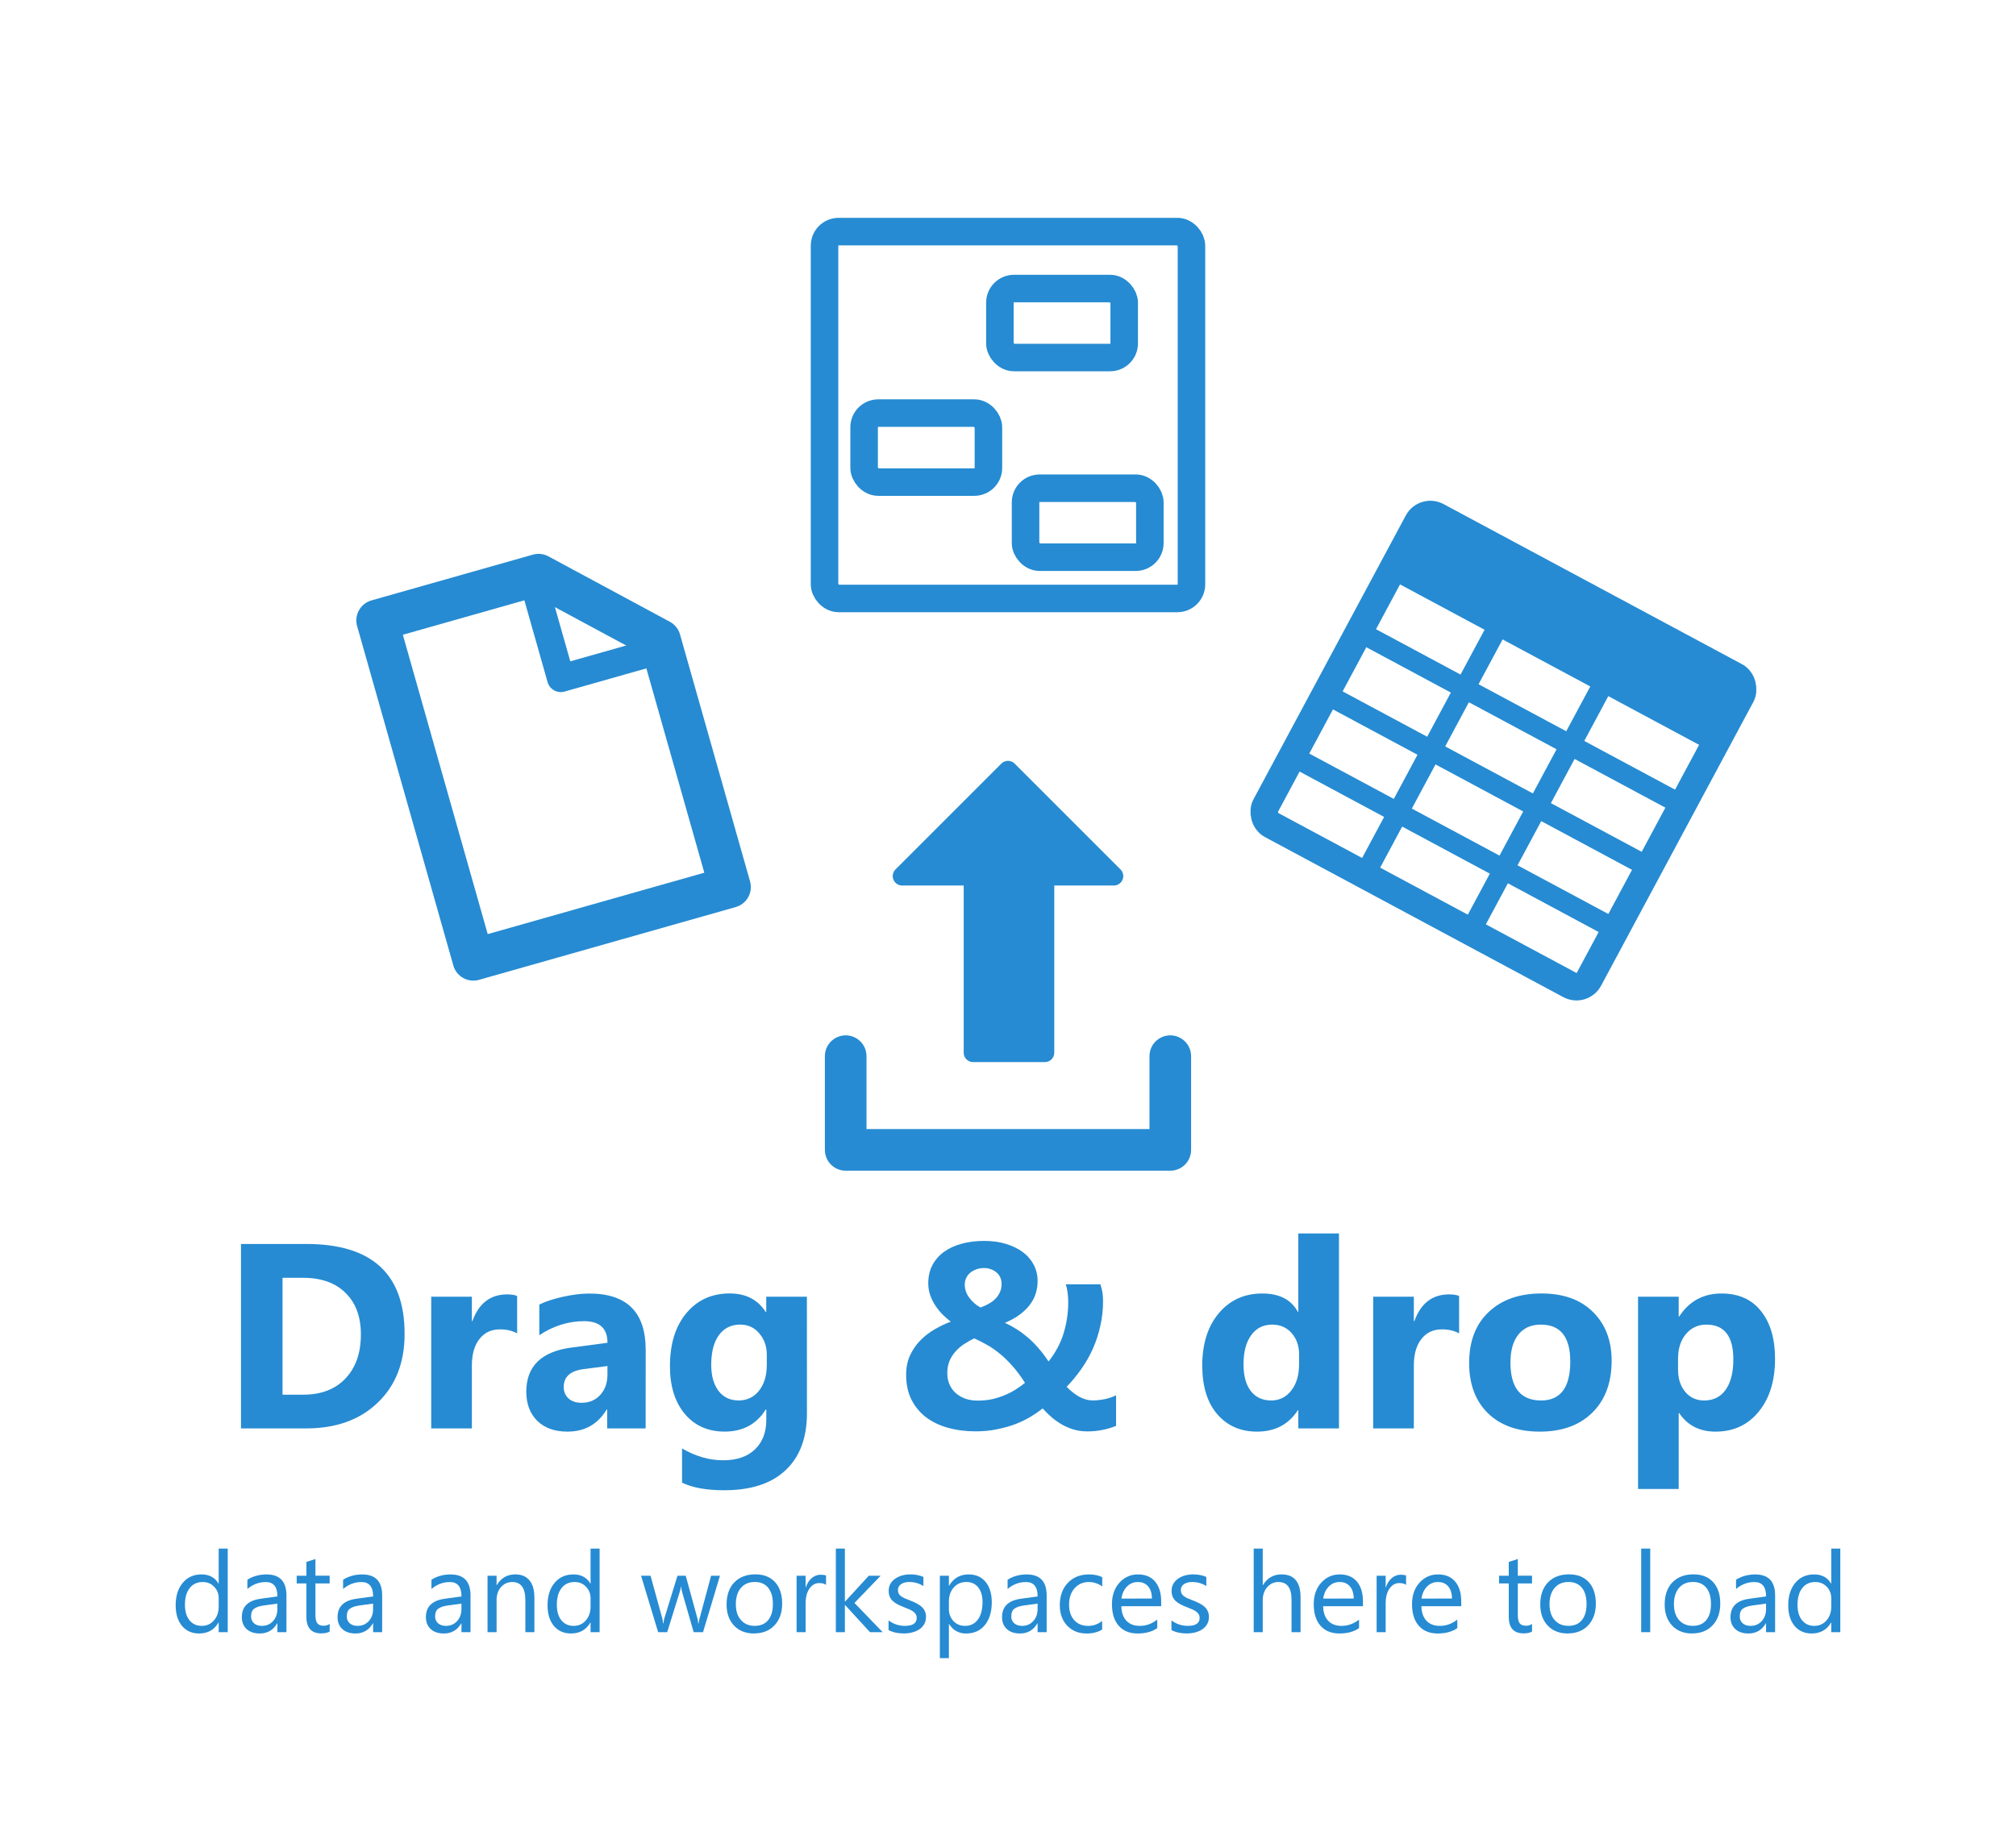 <?xml version="1.0" encoding="UTF-8" standalone="no"?>
<!-- Created with Inkscape (http://www.inkscape.org/) -->

<svg
   width="75.592mm"
   height="68.364mm"
   viewBox="0 0 75.592 68.364"
   version="1.1"
   id="svg977"
   inkscape:version="1.1.1 (3bf5ae0d25, 2021-09-20)"
   sodipodi:docname="dragndrop.svg"
   xmlns:inkscape="http://www.inkscape.org/namespaces/inkscape"
   xmlns:sodipodi="http://sodipodi.sourceforge.net/DTD/sodipodi-0.dtd"
   xmlns="http://www.w3.org/2000/svg"
   xmlns:svg="http://www.w3.org/2000/svg">
  <sodipodi:namedview
     id="namedview979"
     pagecolor="#ffffff"
     bordercolor="#666666"
     borderopacity="1.0"
     inkscape:pageshadow="2"
     inkscape:pageopacity="0.0"
     inkscape:pagecheckerboard="0"
     inkscape:document-units="mm"
     showgrid="false"
     fit-margin-top="0"
     fit-margin-left="0"
     fit-margin-right="0"
     fit-margin-bottom="0"
     inkscape:zoom="5.1241864"
     inkscape:cx="170.46609"
     inkscape:cy="132.02096"
     inkscape:window-width="3200"
     inkscape:window-height="1721"
     inkscape:window-x="3741"
     inkscape:window-y="-9"
     inkscape:window-maximized="1"
     inkscape:current-layer="layer1" />
  <defs
     id="defs974" />
  <g
     inkscape:label="Layer 1"
     inkscape:groupmode="layer"
     id="layer1"
     transform="translate(-34.492,-49.908)">
    <g
       aria-label="Drag &amp; drop
"
       id="text2385"
       style="font-size:7.056px;line-height:1.25;-inkscape-font-specification:sans-serif;text-align:center;letter-spacing:0px;word-spacing:0px;text-anchor:middle;fill:#268bd2;stroke-width:0.265">
      <path
         d="m 43.528,103.475 v -6.916 h 2.45 q 3.685,0 3.685,3.371 0,1.616 -1.008,2.58 -1.003,0.965 -2.677,0.965 z m 1.558,-5.648 v 4.384 h 0.772 q 1.013,0 1.587,-0.608 0.579,-0.608 0.579,-1.654 0,-0.989 -0.574,-1.553 -0.569,-0.569 -1.601,-0.569 z"
         style="font-weight:bold;font-size:9.878px;font-family:'Segoe UI';-inkscape-font-specification:'Segoe UI Bold'"
         id="path965" />
      <path
         d="m 53.883,99.911 q -0.275,-0.15 -0.641,-0.15 -0.497,0 -0.777,0.367 -0.28,0.362 -0.28,0.989 v 2.359 H 50.661 v -4.939 h 1.524 v 0.916 h 0.019 q 0.362,-1.003 1.302,-1.003 0.241,0 0.376,0.058 z"
         style="font-weight:bold;font-size:9.878px;font-family:'Segoe UI';-inkscape-font-specification:'Segoe UI Bold'"
         id="path967" />
      <path
         d="m 58.701,103.475 h -1.442 v -0.709 h -0.019 q -0.497,0.83 -1.471,0.83 -0.719,0 -1.133,-0.405 -0.41,-0.41 -0.41,-1.09 0,-1.437 1.703,-1.659 l 1.341,-0.178 q 0,-0.81 -0.878,-0.81 -0.883,0 -1.678,0.526 v -1.148 q 0.318,-0.164 0.868,-0.289 0.555,-0.125 1.008,-0.125 2.113,0 2.113,2.108 z m -1.432,-2.006 v -0.333 l -0.897,0.116 q -0.743,0.097 -0.743,0.67 0,0.26 0.178,0.429 0.183,0.164 0.492,0.164 0.429,0 0.699,-0.294 0.27,-0.299 0.27,-0.752 z"
         style="font-weight:bold;font-size:9.878px;font-family:'Segoe UI';-inkscape-font-specification:'Segoe UI Bold'"
         id="path969" />
      <path
         d="m 64.749,102.911 q 0,1.375 -0.796,2.127 -0.796,0.757 -2.305,0.757 -0.998,0 -1.582,-0.285 v -1.283 q 0.762,0.444 1.539,0.444 0.772,0 1.196,-0.41 0.424,-0.405 0.424,-1.105 v -0.391 h -0.019 q -0.521,0.83 -1.539,0.83 -0.945,0 -1.5,-0.666 -0.555,-0.666 -0.555,-1.785 0,-1.254 0.617,-1.992 0.617,-0.738 1.625,-0.738 0.902,0 1.35,0.695 h 0.019 V 98.536 h 1.524 z m -1.505,-1.809 v -0.391 q 0,-0.468 -0.28,-0.796 -0.275,-0.333 -0.719,-0.333 -0.506,0 -0.796,0.395 -0.289,0.395 -0.289,1.114 0,0.617 0.275,0.979 0.275,0.357 0.752,0.357 0.473,0 0.762,-0.362 0.294,-0.367 0.294,-0.965 z"
         style="font-weight:bold;font-size:9.878px;font-family:'Segoe UI';-inkscape-font-specification:'Segoe UI Bold'"
         id="path971" />
      <path
         d="m 75.24,103.586 q -0.256,0 -0.487,-0.068 -0.227,-0.068 -0.434,-0.183 -0.203,-0.116 -0.386,-0.27 -0.183,-0.159 -0.347,-0.338 -0.178,0.145 -0.429,0.299 -0.251,0.154 -0.569,0.28 -0.314,0.121 -0.695,0.198 -0.381,0.082 -0.815,0.082 -0.564,0 -1.047,-0.135 -0.477,-0.135 -0.825,-0.4 -0.347,-0.27 -0.545,-0.666 -0.193,-0.396 -0.193,-0.916 0,-0.41 0.145,-0.728 0.15,-0.323 0.386,-0.564 0.236,-0.241 0.535,-0.415 0.299,-0.174 0.608,-0.289 -0.15,-0.116 -0.304,-0.265 -0.15,-0.154 -0.27,-0.333 -0.121,-0.183 -0.198,-0.395 -0.072,-0.212 -0.072,-0.449 0,-0.381 0.154,-0.675 0.154,-0.294 0.429,-0.497 0.28,-0.203 0.666,-0.309 0.386,-0.106 0.849,-0.106 0.444,0 0.81,0.111 0.371,0.111 0.637,0.309 0.265,0.198 0.41,0.477 0.145,0.275 0.145,0.608 0,0.535 -0.323,0.931 -0.318,0.391 -0.902,0.637 0.232,0.106 0.444,0.241 0.212,0.135 0.415,0.309 0.203,0.174 0.395,0.396 0.193,0.217 0.381,0.502 0.395,-0.497 0.564,-1.056 0.174,-0.564 0.174,-1.172 0,-0.183 -0.024,-0.352 -0.019,-0.169 -0.068,-0.314 h 1.297 q 0.053,0.154 0.077,0.299 0.024,0.145 0.024,0.342 0,0.468 -0.101,0.912 -0.096,0.444 -0.275,0.849 -0.178,0.405 -0.434,0.767 -0.251,0.362 -0.555,0.675 0.236,0.246 0.487,0.381 0.251,0.13 0.473,0.13 0.232,0 0.473,-0.048 0.241,-0.053 0.42,-0.145 v 1.148 q -0.265,0.106 -0.526,0.154 -0.256,0.053 -0.574,0.053 z m -4.085,-1.153 q 0.285,0 0.535,-0.053 0.251,-0.058 0.473,-0.15 0.222,-0.092 0.41,-0.212 0.193,-0.121 0.352,-0.251 -0.246,-0.386 -0.487,-0.651 -0.241,-0.27 -0.477,-0.458 -0.236,-0.193 -0.473,-0.323 -0.232,-0.13 -0.468,-0.236 -0.198,0.097 -0.381,0.217 -0.178,0.116 -0.318,0.275 -0.14,0.154 -0.227,0.357 -0.082,0.198 -0.082,0.458 0,0.232 0.082,0.42 0.082,0.188 0.232,0.323 0.154,0.135 0.362,0.212 0.212,0.072 0.468,0.072 z m 0.892,-4.379 q 0,-0.14 -0.053,-0.251 -0.053,-0.111 -0.145,-0.183 -0.092,-0.077 -0.207,-0.116 -0.116,-0.043 -0.246,-0.043 -0.159,0 -0.294,0.048 -0.13,0.048 -0.232,0.13 -0.096,0.082 -0.15,0.198 -0.053,0.111 -0.053,0.241 0,0.27 0.169,0.497 0.169,0.227 0.42,0.367 0.159,-0.058 0.299,-0.135 0.145,-0.077 0.251,-0.183 0.111,-0.106 0.174,-0.246 0.068,-0.14 0.068,-0.323 z"
         style="font-weight:bold;font-size:9.878px;font-family:'Segoe UI';-inkscape-font-specification:'Segoe UI Bold'"
         id="path973" />
      <path
         d="m 84.698,103.475 h -1.524 v -0.68 h -0.019 q -0.521,0.801 -1.529,0.801 -0.926,0 -1.49,-0.651 -0.564,-0.656 -0.564,-1.828 0,-1.225 0.622,-1.963 0.622,-0.738 1.63,-0.738 0.955,0 1.331,0.685 h 0.019 v -2.937 h 1.524 z m -1.495,-2.402 v -0.371 q 0,-0.482 -0.28,-0.801 -0.28,-0.318 -0.728,-0.318 -0.506,0 -0.791,0.4 -0.285,0.395 -0.285,1.09 0,0.651 0.275,1.003 0.275,0.352 0.762,0.352 0.463,0 0.752,-0.371 0.294,-0.371 0.294,-0.984 z"
         style="font-weight:bold;font-size:9.878px;font-family:'Segoe UI';-inkscape-font-specification:'Segoe UI Bold'"
         id="path975" />
      <path
         d="m 89.203,99.911 q -0.275,-0.15 -0.641,-0.15 -0.497,0 -0.777,0.367 -0.28,0.362 -0.28,0.989 v 2.359 h -1.524 v -4.939 h 1.524 v 0.916 h 0.019 q 0.362,-1.003 1.302,-1.003 0.241,0 0.376,0.058 z"
         style="font-weight:bold;font-size:9.878px;font-family:'Segoe UI';-inkscape-font-specification:'Segoe UI Bold'"
         id="path977" />
      <path
         d="m 92.227,103.596 q -1.235,0 -1.944,-0.69 -0.704,-0.695 -0.704,-1.881 0,-1.225 0.733,-1.915 0.733,-0.695 1.982,-0.695 1.23,0 1.929,0.695 0.699,0.69 0.699,1.828 0,1.23 -0.723,1.944 -0.719,0.714 -1.973,0.714 z m 0.039,-4.013 q -0.54,0 -0.839,0.371 -0.299,0.371 -0.299,1.051 0,1.423 1.148,1.423 1.095,0 1.095,-1.461 0,-1.384 -1.104,-1.384 z"
         style="font-weight:bold;font-size:9.878px;font-family:'Segoe UI';-inkscape-font-specification:'Segoe UI Bold'"
         id="path979" />
      <path
         d="m 97.455,102.901 h -0.019 v 2.846 h -1.524 v -7.211 h 1.524 v 0.743 h 0.019 q 0.564,-0.863 1.587,-0.863 0.96,0 1.481,0.661 0.526,0.656 0.526,1.789 0,1.235 -0.613,1.982 -0.608,0.748 -1.621,0.748 -0.892,0 -1.36,-0.695 z m -0.043,-2.026 v 0.396 q 0,0.511 0.27,0.834 0.27,0.323 0.709,0.323 0.521,0 0.805,-0.4 0.289,-0.405 0.289,-1.143 0,-1.302 -1.013,-1.302 -0.468,0 -0.767,0.357 -0.294,0.352 -0.294,0.936 z"
         style="font-weight:bold;font-size:9.878px;font-family:'Segoe UI';-inkscape-font-specification:'Segoe UI Bold'"
         id="path981" />
    </g>
    <path
       style="display:inline;vector-effect:none;fill:none;fill-opacity:1;stroke:#268bd2;stroke-width:1.561;stroke-linecap:round;stroke-linejoin:round;stroke-miterlimit:4;stroke-dasharray:none;stroke-dashoffset:0;stroke-opacity:1;marker:none"
       d="m 66.202,89.516 v 3.514 h 12.171 v -3.514"
       id="path4500"
       inkscape:connector-curvature="0"
       sodipodi:nodetypes="cccc" />
    <path
       style="display:inline;vector-effect:none;fill:#268bd2;fill-opacity:1;stroke:#268bd2;stroke-width:0.706;stroke-linecap:round;stroke-linejoin:round;stroke-miterlimit:4;stroke-dasharray:none;stroke-dashoffset:0;stroke-opacity:1;marker:none"
       d="m 73.67,89.385 v -6.622 h 2.587 l -3.969,-3.969 -3.969,3.969 h 2.661 v 6.622 z"
       id="rect4502"
       inkscape:connector-curvature="0"
       sodipodi:nodetypes="cccccccc" />
    <g
       id="g1156"
       transform="rotate(-15.831,98.421,358.732)"
       style="display:inline">
      <path
         style="vector-effect:none;fill:none;fill-opacity:1;stroke:#268bd2;stroke-width:1.561;stroke-linecap:round;stroke-linejoin:round;stroke-miterlimit:4;stroke-dasharray:none;stroke-dashoffset:0;stroke-opacity:1;marker:none"
         d="m 128.422,70.424 h 6.29 l 3.712,3.602 v 9.627 h -10.003 z"
         id="rect4515"
         inkscape:connector-curvature="0"
         sodipodi:nodetypes="cccccc" />
      <path
         style="vector-effect:none;fill:none;fill-opacity:1;stroke:#268bd2;stroke-width:1.032;stroke-linecap:butt;stroke-linejoin:round;stroke-miterlimit:4;stroke-dasharray:none;stroke-dashoffset:0;stroke-opacity:1;marker:none"
         d="m 138.424,74.392 h -3.969 v -3.44"
         id="path5158"
         inkscape:connector-curvature="0" />
    </g>
    <g
       id="g1136"
       transform="rotate(28.215,216.797,62.064)"
       style="display:inline">
      <rect
         style="vector-effect:none;fill:none;fill-opacity:1;stroke:#268bd2;stroke-width:1.032;stroke-linecap:round;stroke-linejoin:round;stroke-miterlimit:4;stroke-dasharray:none;stroke-dashoffset:0;stroke-opacity:1;marker:none"
         id="rect838-3"
         width="13.758"
         height="13.138"
         x="106.51"
         y="129.126"
         ry="0.529"
         rx="0.529" />
      <rect
         y="129.126"
         x="106.51"
         height="2.91"
         width="13.758"
         id="rect854-1"
         style="vector-effect:none;fill:#268bd2;fill-opacity:1;stroke:none;stroke-width:1.032;stroke-linecap:round;stroke-linejoin:round;stroke-miterlimit:4;stroke-dasharray:none;stroke-dashoffset:0;stroke-opacity:1;marker:none" />
      <path
         id="path3271"
         style="font-variation-settings:normal;fill:none;fill-opacity:1;stroke:#268bd2;stroke-width:0.767;stroke-linecap:round;stroke-linejoin:round;stroke-miterlimit:4;stroke-dasharray:none;stroke-dashoffset:0;stroke-opacity:1;marker:none;stop-color:#000000"
         d="m 115.505,131.945 v 10.054 m -4.498,-10.054 v 10.054 m -4.233,-2.381 h 13.229 m -13.229,-2.646 h 13.229 m -13.229,-2.646 h 13.229" />
    </g>
    <g
       id="g1281"
       transform="translate(-14.148,2.272)">
      <rect
         style="display:inline;vector-effect:none;fill:none;fill-opacity:1;stroke:#268bd2;stroke-width:1.032;stroke-linecap:round;stroke-linejoin:round;stroke-miterlimit:4;stroke-dasharray:none;stroke-dashoffset:0.206;stroke-opacity:1;marker:none"
         id="rect9902"
         width="13.758"
         height="13.758"
         x="79.557"
         y="56.321"
         rx="0.529"
         ry="0.529" />
      <rect
         style="display:inline;vector-effect:none;fill:none;fill-opacity:1;stroke:#268bd2;stroke-width:1.032;stroke-linecap:round;stroke-linejoin:round;stroke-miterlimit:4;stroke-dasharray:none;stroke-dashoffset:0;stroke-opacity:1;marker:none"
         id="rect845"
         width="4.661"
         height="2.587"
         x="86.132"
         y="58.457"
         rx="0.529"
         ry="0.529" />
      <rect
         ry="0.529"
         rx="0.529"
         y="63.128"
         x="81.041"
         height="2.587"
         width="4.661"
         id="rect847"
         style="display:inline;vector-effect:none;fill:none;fill-opacity:1;stroke:#268bd2;stroke-width:1.032;stroke-linecap:round;stroke-linejoin:round;stroke-miterlimit:4;stroke-dasharray:none;stroke-dashoffset:0;stroke-opacity:1;marker:none" />
      <rect
         style="display:inline;vector-effect:none;fill:none;fill-opacity:1;stroke:#268bd2;stroke-width:1.032;stroke-linecap:round;stroke-linejoin:round;stroke-miterlimit:4;stroke-dasharray:none;stroke-dashoffset:0;stroke-opacity:1;marker:none"
         id="rect849"
         width="4.661"
         height="2.587"
         x="87.094"
         y="65.945"
         rx="0.529"
         ry="0.529" />
    </g>
    <g
       aria-label="data and workspaces here to load"
       id="text17712"
       style="font-size:4.233px;line-height:1.25;-inkscape-font-specification:sans-serif;text-align:center;letter-spacing:0px;word-spacing:0px;text-anchor:middle;fill:#268bd2;stroke-width:0.265">
      <path
         d="m 43.031,111.117 h -0.339 v -0.36 h -0.008 q -0.236,0.409 -0.728,0.409 -0.399,0 -0.639,-0.283 -0.238,-0.285 -0.238,-0.775 0,-0.525 0.265,-0.841 0.265,-0.316 0.705,-0.316 0.436,0 0.635,0.343 h 0.008 v -1.311 h 0.339 z m -0.339,-0.957 v -0.312 q 0,-0.256 -0.169,-0.434 -0.169,-0.178 -0.43,-0.178 -0.31,0 -0.488,0.227 -0.178,0.227 -0.178,0.628 0,0.366 0.169,0.579 0.172,0.211 0.459,0.211 0.283,0 0.459,-0.205 0.178,-0.205 0.178,-0.517 z"
         style="font-family:'Segoe UI';-inkscape-font-specification:'Segoe UI'"
         id="path984" />
      <path
         d="M 45.232,111.117 H 44.893 v -0.331 h -0.008 q -0.221,0.38 -0.651,0.38 -0.316,0 -0.496,-0.167 -0.178,-0.167 -0.178,-0.444 0,-0.593 0.699,-0.69 l 0.635,-0.089 q 0,-0.539 -0.436,-0.539 -0.382,0 -0.69,0.26 v -0.347 q 0.312,-0.198 0.719,-0.198 0.746,0 0.746,0.79 z m -0.339,-1.071 -0.511,0.07 q -0.236,0.033 -0.356,0.118 -0.12,0.083 -0.12,0.296 0,0.155 0.11,0.254 0.112,0.097 0.296,0.097 0.252,0 0.415,-0.176 0.165,-0.178 0.165,-0.449 z"
         style="font-family:'Segoe UI';-inkscape-font-specification:'Segoe UI'"
         id="path986" />
      <path
         d="m 46.853,111.096 q -0.12,0.066 -0.316,0.066 -0.556,0 -0.556,-0.62 v -1.253 H 45.617 v -0.289 h 0.364 v -0.517 l 0.339,-0.11 v 0.626 h 0.533 v 0.289 h -0.533 v 1.193 q 0,0.213 0.072,0.304 0.072,0.091 0.24,0.091 0.128,0 0.221,-0.07 z"
         style="font-family:'Segoe UI';-inkscape-font-specification:'Segoe UI'"
         id="path988" />
      <path
         d="m 48.821,111.117 h -0.339 v -0.331 h -0.008 q -0.221,0.38 -0.651,0.38 -0.316,0 -0.496,-0.167 -0.178,-0.167 -0.178,-0.444 0,-0.593 0.699,-0.69 l 0.635,-0.089 q 0,-0.539 -0.436,-0.539 -0.382,0 -0.69,0.26 v -0.347 q 0.312,-0.198 0.719,-0.198 0.746,0 0.746,0.79 z m -0.339,-1.071 -0.511,0.07 q -0.236,0.033 -0.356,0.118 -0.12,0.083 -0.12,0.296 0,0.155 0.11,0.254 0.112,0.097 0.296,0.097 0.252,0 0.415,-0.176 0.165,-0.178 0.165,-0.449 z"
         style="font-family:'Segoe UI';-inkscape-font-specification:'Segoe UI'"
         id="path990" />
      <path
         d="m 52.134,111.117 h -0.339 v -0.331 h -0.008 q -0.221,0.38 -0.651,0.38 -0.316,0 -0.496,-0.167 -0.178,-0.167 -0.178,-0.444 0,-0.593 0.699,-0.69 l 0.635,-0.089 q 0,-0.539 -0.436,-0.539 -0.382,0 -0.69,0.26 v -0.347 q 0.312,-0.198 0.719,-0.198 0.746,0 0.746,0.79 z m -0.339,-1.071 -0.511,0.07 q -0.236,0.033 -0.356,0.118 -0.12,0.083 -0.12,0.296 0,0.155 0.11,0.254 0.112,0.097 0.296,0.097 0.252,0 0.415,-0.176 0.165,-0.178 0.165,-0.449 z"
         style="font-family:'Segoe UI';-inkscape-font-specification:'Segoe UI'"
         id="path992" />
      <path
         d="m 54.53,111.117 h -0.339 v -1.207 q 0,-0.674 -0.492,-0.674 -0.254,0 -0.422,0.192 -0.165,0.19 -0.165,0.482 v 1.207 h -0.339 v -2.117 h 0.339 v 0.351 h 0.008 q 0.24,-0.401 0.695,-0.401 0.347,0 0.531,0.225 0.184,0.223 0.184,0.647 z"
         style="font-family:'Segoe UI';-inkscape-font-specification:'Segoe UI'"
         id="path994" />
      <path
         d="m 56.975,111.117 h -0.339 v -0.36 h -0.008 q -0.236,0.409 -0.728,0.409 -0.399,0 -0.639,-0.283 -0.238,-0.285 -0.238,-0.775 0,-0.525 0.265,-0.841 0.265,-0.316 0.705,-0.316 0.436,0 0.635,0.343 h 0.008 v -1.311 h 0.339 z m -0.339,-0.957 v -0.312 q 0,-0.256 -0.169,-0.434 -0.169,-0.178 -0.43,-0.178 -0.31,0 -0.488,0.227 -0.178,0.227 -0.178,0.628 0,0.366 0.169,0.579 0.172,0.211 0.459,0.211 0.283,0 0.459,-0.205 0.178,-0.205 0.178,-0.517 z"
         style="font-family:'Segoe UI';-inkscape-font-specification:'Segoe UI'"
         id="path996" />
      <path
         d="m 61.488,109 -0.635,2.117 h -0.351 l -0.436,-1.515 q -0.025,-0.087 -0.033,-0.196 h -0.008 q -0.006,0.074 -0.043,0.192 l -0.473,1.519 h -0.339 l -0.641,-2.117 h 0.356 l 0.438,1.592 q 0.021,0.072 0.029,0.19 h 0.017 q 0.006,-0.091 0.037,-0.194 l 0.488,-1.587 h 0.31 l 0.438,1.596 q 0.021,0.076 0.031,0.19 h 0.017 q 0.004,-0.081 0.035,-0.19 l 0.43,-1.596 z"
         style="font-family:'Segoe UI';-inkscape-font-specification:'Segoe UI'"
         id="path998" />
      <path
         d="m 62.765,111.166 q -0.469,0 -0.75,-0.296 -0.279,-0.298 -0.279,-0.788 0,-0.533 0.291,-0.833 0.291,-0.3 0.788,-0.3 0.473,0 0.738,0.291 0.267,0.291 0.267,0.808 0,0.506 -0.287,0.812 -0.285,0.304 -0.767,0.304 z m 0.025,-1.931 q -0.327,0 -0.517,0.223 -0.19,0.221 -0.19,0.612 0,0.376 0.192,0.593 0.192,0.217 0.515,0.217 0.329,0 0.504,-0.213 0.178,-0.213 0.178,-0.606 0,-0.397 -0.178,-0.612 -0.176,-0.215 -0.504,-0.215 z"
         style="font-family:'Segoe UI';-inkscape-font-specification:'Segoe UI'"
         id="path1000" />
      <path
         d="m 65.465,109.343 q -0.089,-0.068 -0.256,-0.068 -0.217,0 -0.364,0.205 -0.145,0.205 -0.145,0.558 v 1.079 H 64.361 v -2.117 h 0.339 v 0.436 h 0.008 q 0.072,-0.223 0.221,-0.347 0.149,-0.126 0.333,-0.126 0.132,0 0.203,0.029 z"
         style="font-family:'Segoe UI';-inkscape-font-specification:'Segoe UI'"
         id="path1002" />
      <path
         d="m 67.589,111.117 h -0.475 l -0.934,-1.017 h -0.008 v 1.017 h -0.339 v -3.134 h 0.339 v 1.986 h 0.008 l 0.889,-0.969 h 0.444 l -0.982,1.021 z"
         style="font-family:'Segoe UI';-inkscape-font-specification:'Segoe UI'"
         id="path1004" />
      <path
         d="m 67.809,111.04 v -0.364 q 0.277,0.205 0.61,0.205 0.446,0 0.446,-0.298 0,-0.085 -0.039,-0.143 -0.037,-0.06 -0.103,-0.105 -0.064,-0.045 -0.153,-0.081 -0.087,-0.037 -0.188,-0.076 -0.141,-0.056 -0.248,-0.112 -0.105,-0.058 -0.178,-0.128 -0.07,-0.072 -0.107,-0.163 -0.035,-0.091 -0.035,-0.213 0,-0.149 0.068,-0.263 0.068,-0.116 0.182,-0.192 0.114,-0.079 0.258,-0.118 0.147,-0.039 0.302,-0.039 0.275,0 0.492,0.095 v 0.343 q -0.234,-0.153 -0.537,-0.153 -0.095,0 -0.172,0.023 -0.076,0.021 -0.132,0.06 -0.054,0.039 -0.085,0.095 -0.029,0.054 -0.029,0.12 0,0.083 0.029,0.138 0.031,0.056 0.089,0.099 0.058,0.043 0.141,0.079 0.083,0.035 0.188,0.076 0.141,0.054 0.252,0.112 0.112,0.056 0.19,0.128 0.079,0.07 0.12,0.163 0.043,0.093 0.043,0.221 0,0.157 -0.07,0.273 -0.068,0.116 -0.184,0.192 -0.116,0.076 -0.267,0.114 -0.151,0.037 -0.316,0.037 -0.327,0 -0.566,-0.126 z"
         style="font-family:'Segoe UI';-inkscape-font-specification:'Segoe UI'"
         id="path1006" />
      <path
         d="m 70.08,110.811 h -0.008 v 1.28 h -0.339 v -3.09 h 0.339 v 0.372 h 0.008 q 0.25,-0.422 0.732,-0.422 0.409,0 0.639,0.285 0.229,0.283 0.229,0.761 0,0.531 -0.258,0.852 -0.258,0.318 -0.707,0.318 -0.411,0 -0.635,-0.356 z m -0.008,-0.854 v 0.296 q 0,0.263 0.169,0.446 0.172,0.182 0.434,0.182 0.308,0 0.482,-0.236 0.176,-0.236 0.176,-0.655 0,-0.353 -0.163,-0.554 -0.163,-0.201 -0.442,-0.201 -0.296,0 -0.475,0.207 -0.18,0.205 -0.18,0.515 z"
         style="font-family:'Segoe UI';-inkscape-font-specification:'Segoe UI'"
         id="path1008" />
      <path
         d="m 73.737,111.117 h -0.339 v -0.331 h -0.008 q -0.221,0.38 -0.651,0.38 -0.316,0 -0.496,-0.167 -0.178,-0.167 -0.178,-0.444 0,-0.593 0.699,-0.69 l 0.635,-0.089 q 0,-0.539 -0.436,-0.539 -0.382,0 -0.69,0.26 v -0.347 q 0.312,-0.198 0.719,-0.198 0.746,0 0.746,0.79 z m -0.339,-1.071 -0.511,0.07 q -0.236,0.033 -0.356,0.118 -0.12,0.083 -0.12,0.296 0,0.155 0.11,0.254 0.112,0.097 0.296,0.097 0.252,0 0.415,-0.176 0.165,-0.178 0.165,-0.449 z"
         style="font-family:'Segoe UI';-inkscape-font-specification:'Segoe UI'"
         id="path1010" />
      <path
         d="m 75.818,111.02 q -0.244,0.147 -0.579,0.147 -0.453,0 -0.732,-0.294 -0.277,-0.296 -0.277,-0.765 0,-0.523 0.3,-0.839 0.3,-0.318 0.8,-0.318 0.279,0 0.492,0.103 v 0.347 q -0.236,-0.165 -0.504,-0.165 -0.325,0 -0.533,0.234 -0.207,0.232 -0.207,0.61 0,0.372 0.194,0.587 0.196,0.215 0.525,0.215 0.277,0 0.521,-0.184 z"
         style="font-family:'Segoe UI';-inkscape-font-specification:'Segoe UI'"
         id="path1012" />
      <path
         d="m 78.032,110.143 h -1.494 q 0.008,0.353 0.19,0.546 0.182,0.192 0.5,0.192 0.358,0 0.657,-0.236 v 0.318 q -0.279,0.203 -0.738,0.203 -0.449,0 -0.705,-0.287 -0.256,-0.289 -0.256,-0.812 0,-0.494 0.279,-0.804 0.281,-0.312 0.697,-0.312 0.415,0 0.643,0.269 0.227,0.269 0.227,0.746 z m -0.347,-0.287 q -0.002,-0.294 -0.143,-0.457 -0.138,-0.163 -0.387,-0.163 -0.24,0 -0.407,0.172 -0.167,0.172 -0.207,0.449 z"
         style="font-family:'Segoe UI';-inkscape-font-specification:'Segoe UI'"
         id="path1014" />
      <path
         d="m 78.417,111.04 v -0.364 q 0.277,0.205 0.61,0.205 0.446,0 0.446,-0.298 0,-0.085 -0.039,-0.143 -0.037,-0.06 -0.103,-0.105 -0.064,-0.045 -0.153,-0.081 -0.087,-0.037 -0.188,-0.076 -0.141,-0.056 -0.248,-0.112 -0.105,-0.058 -0.178,-0.128 -0.07,-0.072 -0.107,-0.163 -0.035,-0.091 -0.035,-0.213 0,-0.149 0.068,-0.263 0.068,-0.116 0.182,-0.192 0.114,-0.079 0.258,-0.118 0.147,-0.039 0.302,-0.039 0.275,0 0.492,0.095 v 0.343 q -0.234,-0.153 -0.537,-0.153 -0.095,0 -0.172,0.023 -0.076,0.021 -0.132,0.06 -0.054,0.039 -0.085,0.095 -0.029,0.054 -0.029,0.12 0,0.083 0.029,0.138 0.031,0.056 0.089,0.099 0.058,0.043 0.141,0.079 0.083,0.035 0.188,0.076 0.141,0.054 0.252,0.112 0.112,0.056 0.19,0.128 0.079,0.07 0.12,0.163 0.043,0.093 0.043,0.221 0,0.157 -0.07,0.273 -0.068,0.116 -0.184,0.192 -0.116,0.076 -0.267,0.114 -0.151,0.037 -0.316,0.037 -0.327,0 -0.566,-0.126 z"
         style="font-family:'Segoe UI';-inkscape-font-specification:'Segoe UI'"
         id="path1016" />
      <path
         d="m 83.258,111.117 h -0.339 v -1.22 q 0,-0.661 -0.492,-0.661 -0.248,0 -0.418,0.192 -0.169,0.19 -0.169,0.49 v 1.199 h -0.339 v -3.134 h 0.339 v 1.368 h 0.008 q 0.244,-0.401 0.695,-0.401 0.715,0 0.715,0.862 z"
         style="font-family:'Segoe UI';-inkscape-font-specification:'Segoe UI'"
         id="path1018" />
      <path
         d="m 85.598,110.143 h -1.494 q 0.008,0.353 0.19,0.546 0.182,0.192 0.5,0.192 0.358,0 0.657,-0.236 v 0.318 q -0.279,0.203 -0.738,0.203 -0.449,0 -0.705,-0.287 -0.256,-0.289 -0.256,-0.812 0,-0.494 0.279,-0.804 0.281,-0.312 0.697,-0.312 0.415,0 0.643,0.269 0.227,0.269 0.227,0.746 z m -0.347,-0.287 q -0.002,-0.294 -0.143,-0.457 -0.138,-0.163 -0.387,-0.163 -0.24,0 -0.407,0.172 -0.167,0.172 -0.207,0.449 z"
         style="font-family:'Segoe UI';-inkscape-font-specification:'Segoe UI'"
         id="path1020" />
      <path
         d="m 87.214,109.343 q -0.089,-0.068 -0.256,-0.068 -0.217,0 -0.364,0.205 -0.145,0.205 -0.145,0.558 v 1.079 h -0.339 v -2.117 h 0.339 v 0.436 h 0.008 q 0.072,-0.223 0.221,-0.347 0.149,-0.126 0.333,-0.126 0.132,0 0.203,0.029 z"
         style="font-family:'Segoe UI';-inkscape-font-specification:'Segoe UI'"
         id="path1022" />
      <path
         d="m 89.283,110.143 h -1.494 q 0.008,0.353 0.19,0.546 0.182,0.192 0.5,0.192 0.358,0 0.657,-0.236 v 0.318 q -0.279,0.203 -0.738,0.203 -0.449,0 -0.705,-0.287 -0.256,-0.289 -0.256,-0.812 0,-0.494 0.279,-0.804 0.281,-0.312 0.697,-0.312 0.415,0 0.643,0.269 0.227,0.269 0.227,0.746 z m -0.347,-0.287 q -0.002,-0.294 -0.143,-0.457 -0.138,-0.163 -0.387,-0.163 -0.24,0 -0.407,0.172 -0.167,0.172 -0.207,0.449 z"
         style="font-family:'Segoe UI';-inkscape-font-specification:'Segoe UI'"
         id="path1024" />
      <path
         d="m 91.937,111.096 q -0.12,0.066 -0.316,0.066 -0.556,0 -0.556,-0.62 v -1.253 h -0.364 v -0.289 h 0.364 v -0.517 l 0.339,-0.11 v 0.626 h 0.533 v 0.289 h -0.533 v 1.193 q 0,0.213 0.072,0.304 0.072,0.091 0.24,0.091 0.128,0 0.221,-0.07 z"
         style="font-family:'Segoe UI';-inkscape-font-specification:'Segoe UI'"
         id="path1026" />
      <path
         d="m 93.275,111.166 q -0.469,0 -0.75,-0.296 -0.279,-0.298 -0.279,-0.788 0,-0.533 0.291,-0.833 0.291,-0.3 0.788,-0.3 0.473,0 0.738,0.291 0.267,0.291 0.267,0.808 0,0.506 -0.287,0.812 -0.285,0.304 -0.767,0.304 z m 0.025,-1.931 q -0.327,0 -0.517,0.223 -0.19,0.221 -0.19,0.612 0,0.376 0.192,0.593 0.192,0.217 0.515,0.217 0.329,0 0.504,-0.213 0.178,-0.213 0.178,-0.606 0,-0.397 -0.178,-0.612 -0.176,-0.215 -0.504,-0.215 z"
         style="font-family:'Segoe UI';-inkscape-font-specification:'Segoe UI'"
         id="path1028" />
      <path
         d="m 96.369,111.117 h -0.339 v -3.134 h 0.339 z"
         style="font-family:'Segoe UI';-inkscape-font-specification:'Segoe UI'"
         id="path1030" />
      <path
         d="m 97.94,111.166 q -0.469,0 -0.75,-0.296 -0.279,-0.298 -0.279,-0.788 0,-0.533 0.291,-0.833 0.291,-0.3 0.788,-0.3 0.473,0 0.738,0.291 0.267,0.291 0.267,0.808 0,0.506 -0.287,0.812 -0.285,0.304 -0.767,0.304 z m 0.025,-1.931 q -0.327,0 -0.517,0.223 -0.19,0.221 -0.19,0.612 0,0.376 0.192,0.593 0.192,0.217 0.515,0.217 0.329,0 0.504,-0.213 0.178,-0.213 0.178,-0.606 0,-0.397 -0.178,-0.612 -0.176,-0.215 -0.504,-0.215 z"
         style="font-family:'Segoe UI';-inkscape-font-specification:'Segoe UI'"
         id="path1032" />
      <path
         d="m 101.051,111.117 h -0.339 v -0.331 h -0.008 q -0.221,0.38 -0.651,0.38 -0.316,0 -0.496,-0.167 -0.178,-0.167 -0.178,-0.444 0,-0.593 0.699,-0.69 l 0.635,-0.089 q 0,-0.539 -0.436,-0.539 -0.382,0 -0.69,0.26 v -0.347 q 0.312,-0.198 0.719,-0.198 0.746,0 0.746,0.79 z m -0.339,-1.071 -0.511,0.07 q -0.236,0.033 -0.356,0.118 -0.12,0.083 -0.12,0.296 0,0.155 0.11,0.254 0.112,0.097 0.296,0.097 0.252,0 0.415,-0.176 0.165,-0.178 0.165,-0.449 z"
         style="font-family:'Segoe UI';-inkscape-font-specification:'Segoe UI'"
         id="path1034" />
      <path
         d="m 103.496,111.117 h -0.339 v -0.36 h -0.008 q -0.236,0.409 -0.728,0.409 -0.399,0 -0.639,-0.283 -0.238,-0.285 -0.238,-0.775 0,-0.525 0.265,-0.841 0.265,-0.316 0.705,-0.316 0.436,0 0.635,0.343 h 0.008 v -1.311 h 0.339 z m -0.339,-0.957 v -0.312 q 0,-0.256 -0.169,-0.434 -0.17,-0.178 -0.43,-0.178 -0.31,0 -0.488,0.227 -0.178,0.227 -0.178,0.628 0,0.366 0.169,0.579 0.172,0.211 0.459,0.211 0.283,0 0.459,-0.205 0.178,-0.205 0.178,-0.517 z"
         style="font-family:'Segoe UI';-inkscape-font-specification:'Segoe UI'"
         id="path1036" />
    </g>
  </g>
</svg>
